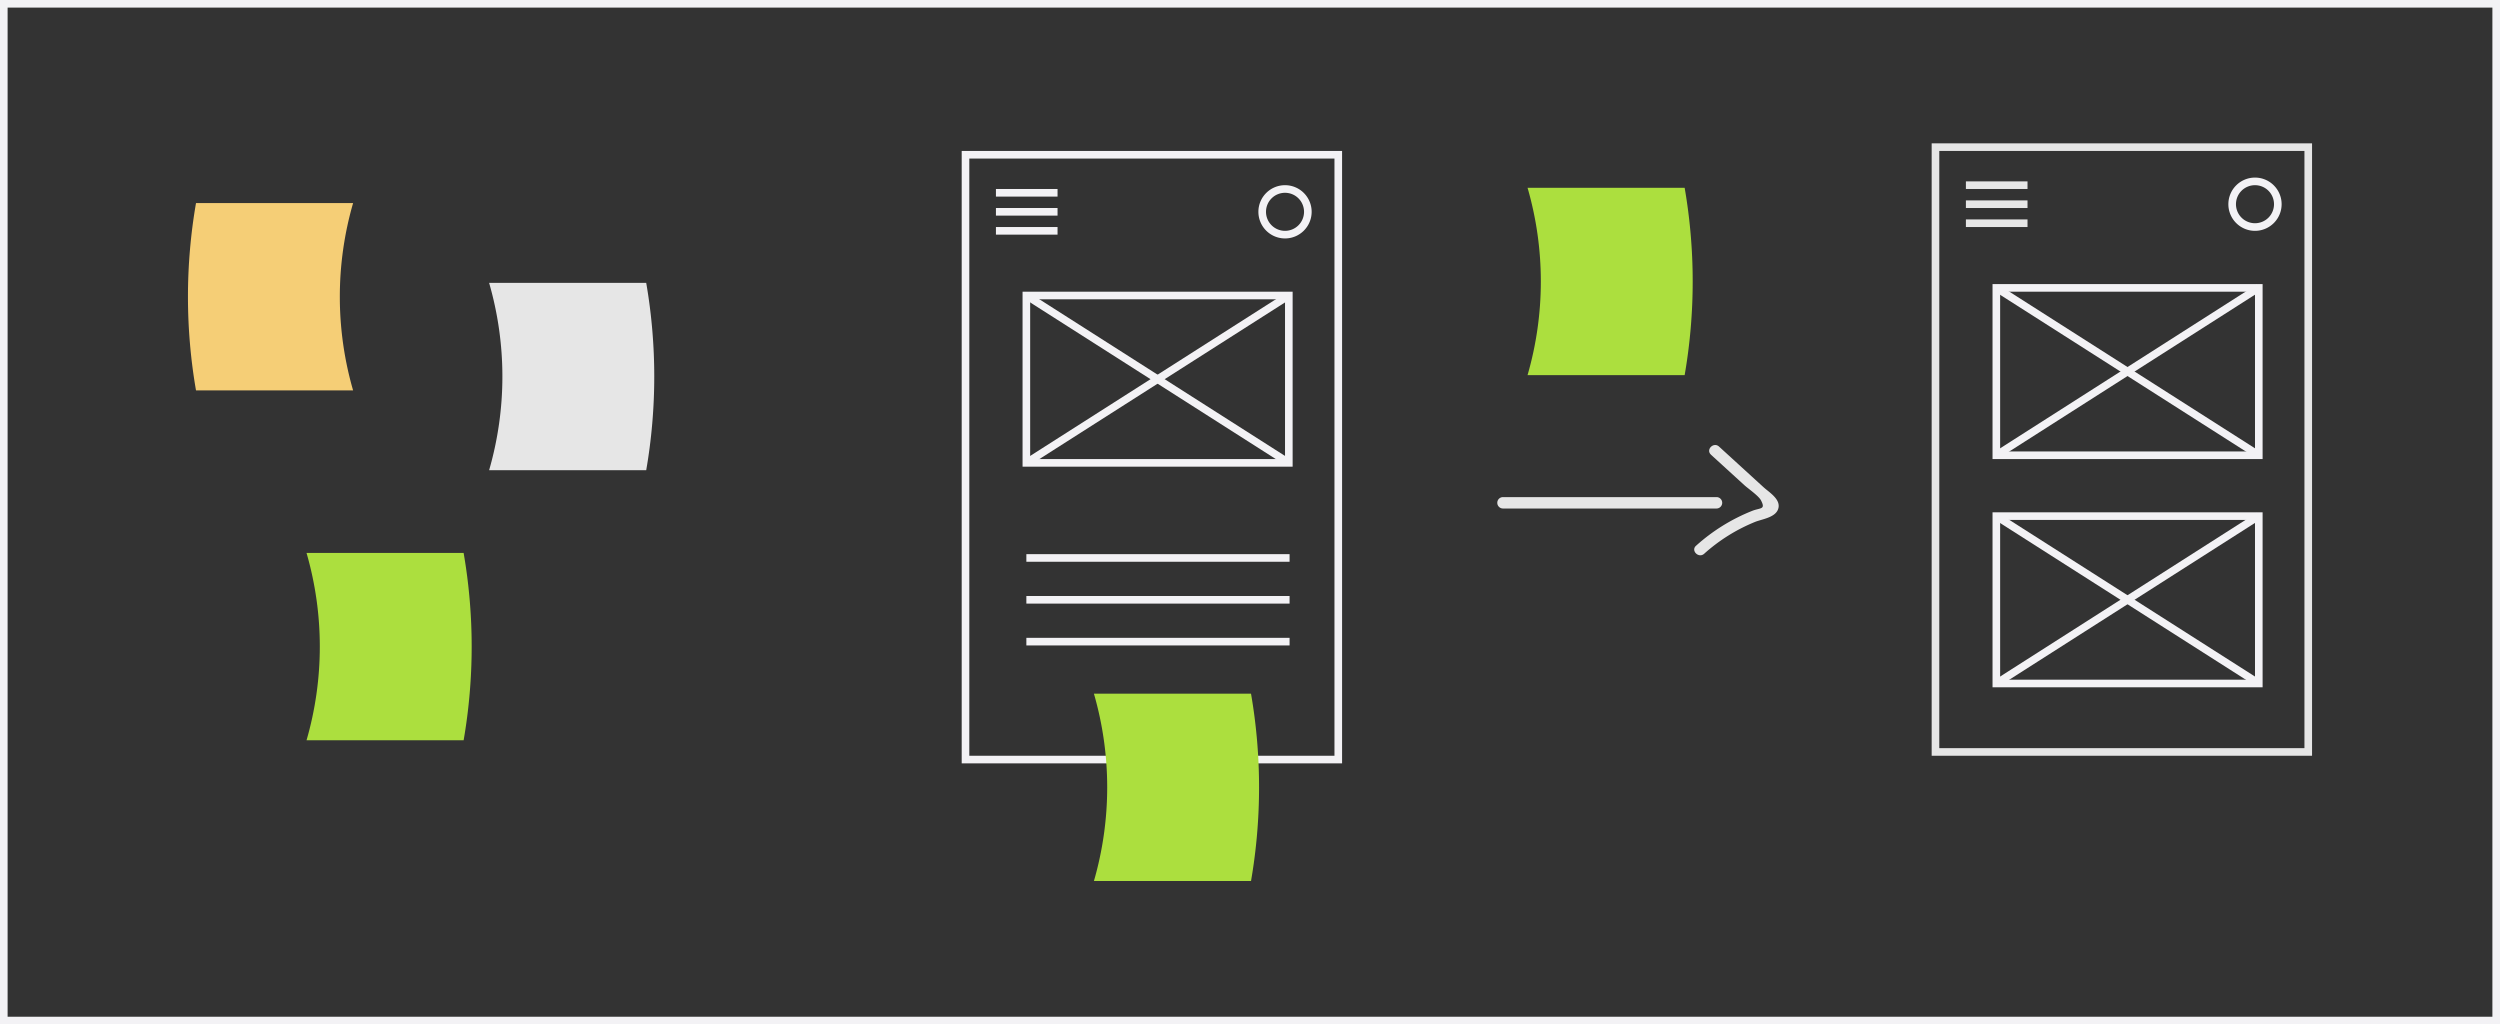 <svg xmlns="http://www.w3.org/2000/svg" width="657.236" height="269.299" viewBox="0 0 657.236 269.299"><rect x="0" y="0" width="657.236" height="269.299" fill="#333333" stroke="none"/><path d="M769.778,413.351H112.542v-269.3H769.778Zm-655.236-2H767.778v-265.3H114.542Z" transform="translate(-112.542 -144.052)" fill="#f3f2f5"/><path d="M205.37,246.689h-41.3a144.461,144.461,0,0,1,0-49.247h41.3a88.611,88.611,0,0,0,0,49.247Z" transform="translate(-112.542 -144.052)" fill="#f5ce76"/><path d="M241.128,267.667h41.3a144.46,144.46,0,0,0,0-49.247h-41.3A88.611,88.611,0,0,1,241.128,267.667Z" transform="translate(-112.542 -144.052)" fill="#e6e6e6"/><path d="M507.67,277.737H563.8a1.5,1.5,0,0,0,0-3H507.67a1.5,1.5,0,0,0,0,3Z" transform="translate(-112.542 -144.052)" fill="#e6e6e6"/><path d="M562.337,263.585l8.769,8c1,.915,3.761,2.805,4.384,4,1.288,2.475-.1,1.91-2.3,2.767a49.36,49.36,0,0,0-14.764,9.168c-1.451,1.279.677,3.394,2.121,2.121a45.832,45.832,0,0,1,13.44-8.4c1.769-.7,5.125-1.11,5.966-3.217,1.029-2.579-2.248-4.482-3.8-5.9l-11.692-10.672c-1.424-1.3-3.551.816-2.121,2.121Z" transform="translate(-112.542 -144.052)" fill="#e6e6e6"/><path d="M193.128,338.667h41.3a144.46,144.46,0,0,0,0-49.247h-41.3A88.611,88.611,0,0,1,193.128,338.667Z" transform="translate(-112.542 -144.052)" fill="#acdf3e"/><path d="M514.128,242.667h41.3a144.457,144.457,0,0,0,0-49.247h-41.3a88.611,88.611,0,0,1,0,49.247Z" transform="translate(-112.542 -144.052)" fill="#acdf3e"/><path d="M465.367,344.737h-100v-161h100Zm-98-2h96v-157h-96Z" transform="translate(-112.542 -144.052)" fill="#f3f2f5"/><rect width="16.197" height="2" transform="translate(261.825 49.684)" fill="#f3f2f5"/><rect width="16.197" height="2" transform="translate(261.825 54.684)" fill="#f3f2f5"/><rect width="16.197" height="2" transform="translate(261.825 59.684)" fill="#f3f2f5"/><rect width="69.197" height="2" transform="translate(269.825 145.684)" fill="#f3f2f5"/><rect width="69.197" height="2" transform="translate(269.825 156.684)" fill="#f3f2f5"/><rect width="69.197" height="2" transform="translate(269.825 167.684)" fill="#f3f2f5"/><path d="M450.367,206.737a7,7,0,1,1,7-7,7,7,0,0,1-7,7Zm0-12a5,5,0,1,0,5,5A5,5,0,0,0,450.367,194.737Z" transform="translate(-112.542 -144.052)" fill="#f3f2f5"/><path d="M452.367,266.737h-71v-46h71Zm-69-2h67v-42h-67Z" transform="translate(-112.542 -144.052)" fill="#f3f2f5"/><rect width="2" height="81.835" transform="translate(269.29 78.528) rotate(-57.475)" fill="#f3f2f5"/><rect width="81.835" height="2" transform="translate(269.287 120.839) rotate(-32.525)" fill="#f3f2f5"/><path d="M524.825,179.533V57.985l-11-2.452v135l83-.849-.28-10.884Z" transform="translate(-2 2.151)" fill="none"/><path d="M720.367,342.737h-100v-161h100Zm-98-2h96v-157h-96Z" transform="translate(-112.542 -144.052)" fill="#e6e6e6"/><rect width="16.197" height="2" transform="translate(516.825 47.684)" fill="#e6e6e6"/><rect width="16.197" height="2" transform="translate(516.825 52.684)" fill="#e6e6e6"/><rect width="16.197" height="2" transform="translate(516.825 57.684)" fill="#e6e6e6"/><path d="M705.367,204.737a7,7,0,1,1,7-7A7,7,0,0,1,705.367,204.737Zm0-12a5,5,0,1,0,5,5,5,5,0,0,0-5-5Z" transform="translate(-112.542 -144.052)" fill="#f3f2f5"/><path d="M707.367,264.737h-71v-46h71Zm-69-2h67v-42h-67Z" transform="translate(-112.542 -144.052)" fill="#f3f2f5"/><path d="M0,0H2V81.835H0Z" transform="translate(524.291 76.527) rotate(-57.475)" fill="#f3f2f5"/><rect width="81.835" height="2" transform="matrix(0.843, -0.538, 0.538, 0.843, 524.286, 118.837)" fill="#f3f2f5"/><path d="M707.367,324.737h-71v-46h71Zm-69-2h67v-42h-67Z" transform="translate(-112.542 -144.052)" fill="#f3f2f5"/><rect width="2" height="81.835" transform="translate(524.291 136.527) rotate(-57.475)" fill="#f3f2f5"/><rect width="81.835" height="2" transform="matrix(0.843, -0.538, 0.538, 0.843, 524.286, 178.838)" fill="#f3f2f5"/><path d="M400.128,375.667h41.3a144.46,144.46,0,0,0,0-49.247h-41.3A88.611,88.611,0,0,1,400.128,375.667Z" transform="translate(-112.542 -144.052)" fill="#acdf3e"/></svg>